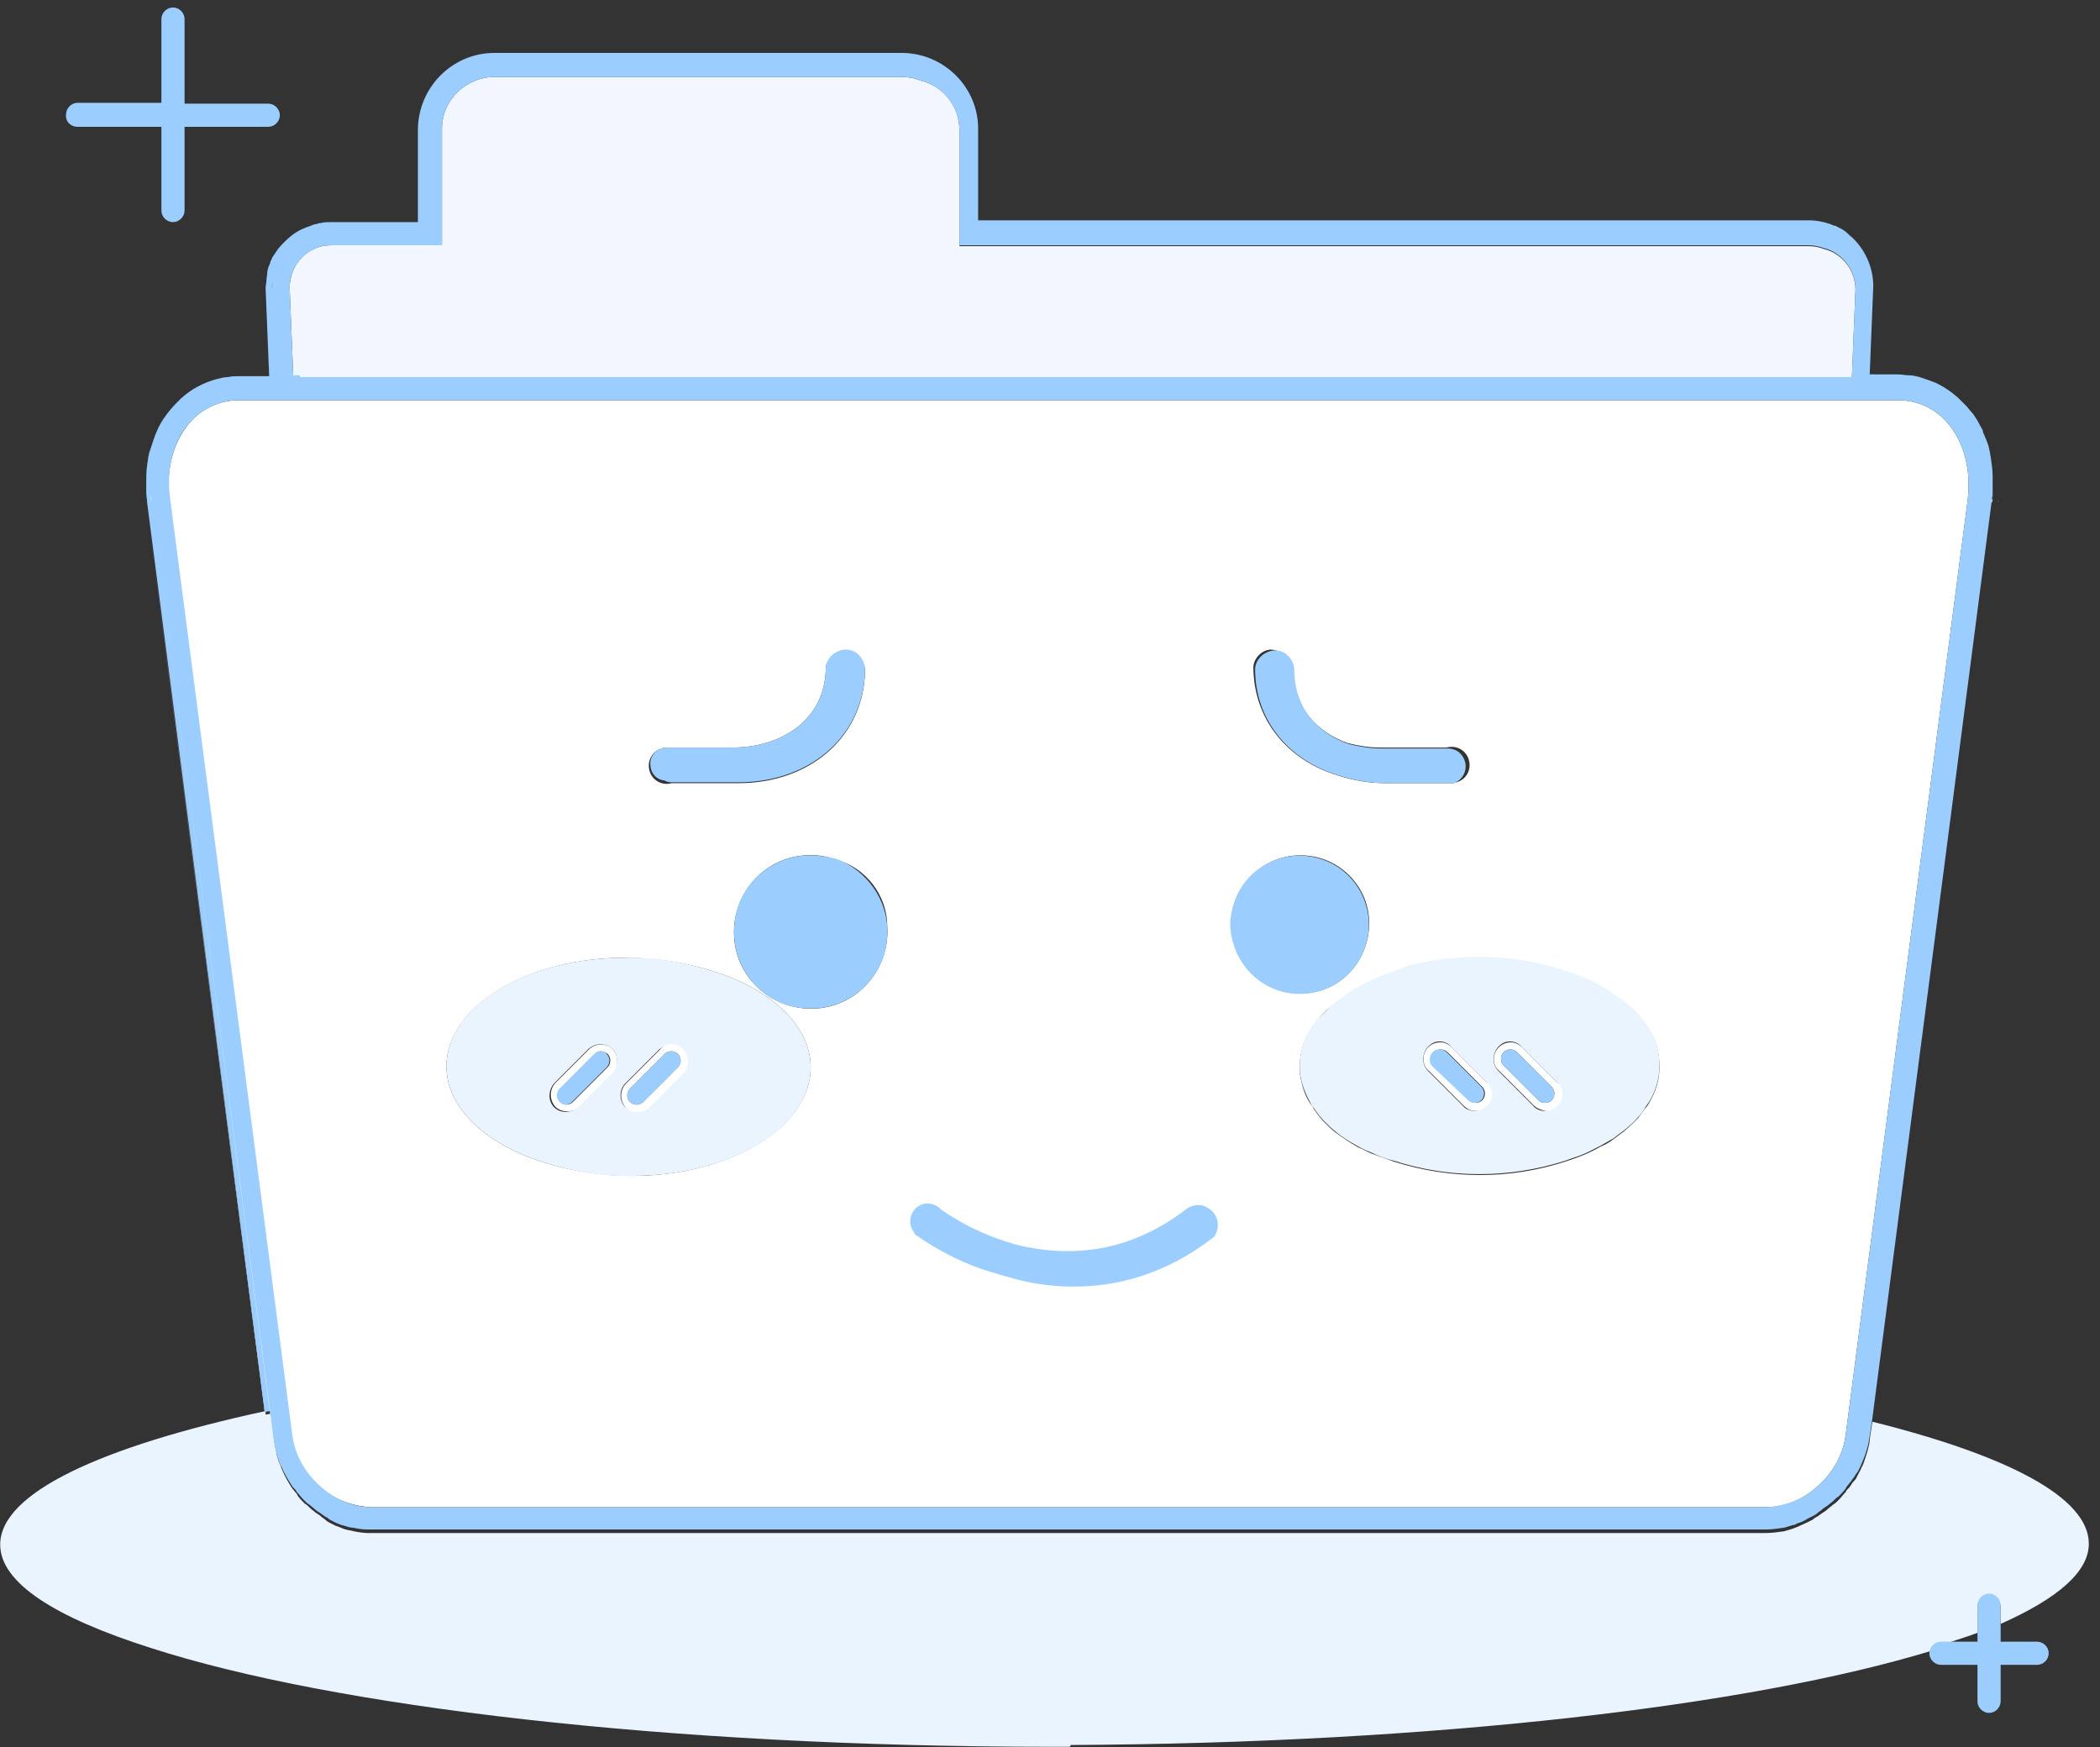 <?xml version="1.0" encoding="UTF-8"?>
<svg width="137px" height="114px" viewBox="0 0 137 114" version="1.1" xmlns="http://www.w3.org/2000/svg" xmlns:xlink="http://www.w3.org/1999/xlink">
    <rect x="0" y="0" width="137" height="114" fill="#333333" stroke="none"/>
    <!-- Generator: Sketch 56.2 (81672) - https://sketch.com -->
    <title>ic_no data</title>
    <desc>Created with Sketch.</desc>
    <g id="页面1" stroke="none" stroke-width="1" fill="none" fill-rule="evenodd">
        <g id="对外门户系统供应商-修改密码备份" transform="translate(-960, -313)" fill-rule="nonzero">
            <g id="ic_no-data" transform="translate(960, 313)">
                <path d="M126.625,107.171 L127.148,107.171 C127.787,106.939 128.426,106.764 129.007,106.532 L129.007,104.847 C129.007,104.44 129.356,104.091 129.763,104.091 C130.169,104.091 130.518,104.44 130.518,104.847 L130.518,105.951 C134.179,104.324 136.271,102.581 136.271,100.721 C136.271,97.7 130.983,94.969 122.151,92.761 L121.976,93.923 C121.976,94.155 121.918,94.33 121.86,94.562 C121.802,94.794 121.744,94.969 121.686,95.143 C121.628,95.317 121.57,95.55 121.453,95.724 C121.395,95.899 121.279,96.073 121.163,96.305 C121.105,96.48 120.989,96.596 120.872,96.712 C120.814,96.77 120.814,96.828 120.756,96.886 C120.698,97.003 120.582,97.119 120.466,97.235 L120.408,97.351 C120.233,97.525 120.117,97.7 119.943,97.874 C119.826,97.99 119.71,98.107 119.594,98.165 C119.478,98.281 119.362,98.339 119.245,98.455 C119.129,98.571 119.013,98.63 118.839,98.746 C118.781,98.804 118.664,98.862 118.606,98.92 C118.49,98.978 118.374,99.036 118.258,99.152 L117.909,99.327 C117.677,99.443 117.502,99.501 117.27,99.617 C117.154,99.675 117.095,99.675 116.979,99.734 C116.805,99.792 116.573,99.85 116.398,99.908 C115.991,99.966 115.585,100.024 115.178,100.024 L24.009,100.024 C23.719,100.024 23.37,99.966 23.08,99.908 C22.905,99.85 22.731,99.85 22.557,99.792 C22.324,99.734 22.15,99.617 21.918,99.559 L21.569,99.385 C21.453,99.327 21.337,99.269 21.22,99.152 C21.162,99.094 21.046,99.036 20.988,98.978 C20.872,98.862 20.756,98.804 20.581,98.688 C20.465,98.571 20.349,98.513 20.233,98.397 C20.116,98.281 20,98.165 19.884,98.107 C19.71,97.932 19.535,97.758 19.419,97.584 L19.361,97.467 C19.245,97.351 19.187,97.235 19.07,97.119 C18.838,96.77 18.606,96.363 18.431,95.957 C18.373,95.782 18.257,95.55 18.199,95.376 C18.141,95.259 18.141,95.143 18.083,95.027 L17.908,94.155 L17.676,92.238 L17.327,92.296 L17.327,92.064 C6.578,94.388 0.012,97.409 0.012,100.779 C0.012,103.278 3.614,105.544 9.832,107.52 C21.685,111.355 43.533,113.97 68.577,113.97 L69.797,113.97 C69.797,113.911 69.855,113.911 69.855,113.853 C93.562,113.737 114.248,111.297 126.044,107.694 C126.102,107.287 126.334,107.171 126.625,107.171 L126.625,107.171 Z" id="路径" fill="#EAF4FF"></path>
                <path d="M17.327,18.792 C17.327,18.617 17.327,18.443 17.407,18.269 C17.327,18.443 17.327,18.617 17.327,18.792 L17.644,24.544 L17.327,18.792 L17.327,18.792 Z M19.535,24.544 L19.535,24.66 L120.814,24.66 L121.047,18.908 C121.047,17.63 120.175,16.526 118.955,16.235 C118.664,16.119 118.316,16.061 117.967,16.061 L62.592,16.061 L62.592,8.507 C62.592,6.938 61.546,5.602 60.035,5.253 C59.629,5.079 59.222,5.021 58.815,5.021 L32.261,5.021 C30.401,5.021 28.832,6.531 28.832,8.391 L28.832,16.003 L21.569,16.003 C20.116,16.003 18.896,17.223 18.896,18.792 L19.129,24.544 L19.535,24.544 Z" id="形状" fill="#F2F6FE"></path>
                <path d="M129.007,27.566 C129.123,27.798 129.239,27.972 129.356,28.205 C129.239,27.972 129.123,27.74 129.007,27.566 Z M19.012,93.632 C19.186,94.911 19.826,96.073 20.813,96.944 C21.743,97.816 22.963,98.281 24.242,98.339 L115.178,98.339 C116.456,98.339 117.676,97.816 118.606,96.944 C119.594,96.073 120.233,94.911 120.407,93.632 L128.368,32.621 C128.6,30.645 128.135,28.844 127.031,27.566 C126.218,26.636 125.056,26.113 123.836,26.113 L15.584,26.113 C14.364,26.113 13.201,26.636 12.388,27.566 C11.284,28.844 10.819,30.645 11.052,32.621 L19.012,93.632 Z M96.526,62.487 C98.618,62.487 100.651,62.836 102.569,63.533 C102.743,63.591 102.859,63.65 103.034,63.708 C103.615,63.94 104.196,64.231 104.777,64.579 C105.067,64.754 105.3,64.928 105.532,65.102 L106.229,65.625 L107.101,66.497 C107.275,66.671 107.392,66.904 107.566,67.136 C108.031,67.891 108.263,68.705 108.263,69.576 C108.263,70.332 108.089,71.029 107.74,71.668 C107.624,71.901 107.508,72.133 107.333,72.307 C107.159,72.54 107.043,72.714 106.869,72.947 C106.578,73.237 106.288,73.528 105.939,73.818 L105.242,74.341 C105.009,74.515 104.719,74.69 104.428,74.806 C104.021,75.038 103.557,75.271 103.092,75.445 C102.801,75.561 102.453,75.678 102.104,75.794 C98.501,76.956 94.608,76.956 90.947,75.794 C90.483,75.619 89.96,75.445 89.495,75.271 C89.204,75.155 88.914,74.98 88.623,74.864 C88.1,74.574 87.577,74.225 87.112,73.876 C86.88,73.702 86.706,73.528 86.473,73.295 C86.183,73.005 85.95,72.714 85.718,72.366 C85.66,72.249 85.602,72.133 85.486,72.017 C85.137,71.494 84.963,70.913 84.846,70.332 C84.788,70.099 84.788,69.867 84.788,69.635 C84.788,68.763 85.021,67.949 85.486,67.194 C85.602,66.962 85.776,66.787 85.95,66.555 C86.183,66.264 86.473,65.916 86.822,65.683 C87.054,65.509 87.229,65.335 87.519,65.16 C87.81,64.986 88.042,64.812 88.275,64.637 C88.856,64.289 89.379,63.998 90.018,63.766 C90.192,63.708 90.308,63.65 90.483,63.591 C90.947,63.417 91.412,63.301 91.877,63.185 L91.877,63.185 C93.383,62.722 94.95,62.487 96.526,62.487 L96.526,62.487 Z M82.929,42.383 C83.626,42.441 84.207,42.906 84.382,43.603 C84.382,46.218 85.95,47.787 87.926,48.484 C88.623,48.658 89.321,48.774 90.018,48.774 L94.376,48.774 C95.015,48.6 95.654,48.949 95.828,49.588 C96.003,50.227 95.654,50.866 95.015,51.041 C94.957,51.041 94.841,51.099 94.783,51.099 L90.425,51.099 C89.321,51.099 88.275,50.924 87.229,50.576 C83.975,49.588 81.767,46.915 81.767,43.487 C81.825,42.906 82.348,42.383 82.929,42.383 Z M84.846,55.805 C87.345,55.805 89.379,57.839 89.321,60.338 C89.262,62.836 87.287,64.87 84.788,64.812 C82.29,64.812 80.314,62.778 80.314,60.279 C80.314,57.839 82.348,55.805 84.846,55.805 C84.788,55.805 84.846,55.805 84.846,55.805 Z M57.885,60.454 C58.059,63.185 56.026,65.625 53.237,65.8 C50.506,65.974 48.065,63.94 47.891,61.151 C47.717,58.42 49.75,55.98 52.539,55.805 C53.237,55.747 53.934,55.863 54.573,56.096 C56.491,56.619 57.885,58.42 57.885,60.454 L57.885,60.454 Z M43.475,48.774 L47.833,48.774 C50.738,48.774 53.876,47.147 53.876,43.487 C54.05,42.79 54.747,42.383 55.445,42.557 C55.968,42.673 56.374,43.138 56.432,43.661 C56.432,47.961 52.946,51.099 48.181,51.099 L43.823,51.099 C43.184,51.273 42.545,50.924 42.371,50.285 C42.196,49.646 42.545,49.007 43.184,48.833 C43.3,48.774 43.417,48.774 43.475,48.774 Z M40.802,62.487 C42.719,62.487 44.637,62.778 46.496,63.359 C50.273,64.521 52.888,66.904 52.888,69.635 C52.888,73.528 47.658,76.723 41.209,76.723 C39.291,76.723 37.374,76.433 35.514,75.852 C31.737,74.69 29.123,72.307 29.123,69.576 C29.123,65.683 34.352,62.487 40.802,62.487 L40.802,62.487 Z M126.857,56.503 L129.937,32.795 C129.937,32.679 129.937,32.563 129.995,32.505 C129.995,32.621 129.995,32.737 129.937,32.795 L126.857,56.503 Z M17.269,92.122 L9.541,32.795 C9.541,32.563 9.483,32.389 9.483,32.156 C9.483,32.389 9.541,32.563 9.541,32.795 L17.269,91.947 L17.269,92.122 Z M121.77,95.027 C121.691,95.201 121.612,95.434 121.453,95.608 C121.612,95.434 121.691,95.259 121.77,95.027 Z" id="形状" fill="#FFFFFF"></path>
                <path d="M17.269,92.122 L17.618,92.064 L9.89,32.911 C9.89,32.679 9.832,32.505 9.832,32.272 C9.832,32.505 9.89,32.679 9.89,32.911 L17.85,93.923 L18.025,94.794 C18.083,94.911 18.083,95.027 18.141,95.143 C18.199,95.317 18.257,95.55 18.373,95.724 C18.547,96.131 18.78,96.538 19.012,96.886 C19.07,97.003 19.187,97.119 19.303,97.235 L19.361,97.351 C19.535,97.525 19.651,97.7 19.826,97.874 C19.942,97.99 20.058,98.107 20.174,98.165 C20.291,98.281 20.407,98.339 20.523,98.455 C20.639,98.571 20.756,98.63 20.93,98.746 C20.988,98.804 21.104,98.862 21.162,98.92 C21.278,98.978 21.395,99.036 21.511,99.152 L21.86,99.327 C22.092,99.443 22.266,99.501 22.499,99.559 C22.673,99.617 22.847,99.675 23.022,99.675 C23.312,99.734 23.603,99.792 23.951,99.792 L115.178,99.792 C115.585,99.792 115.991,99.734 116.398,99.675 C116.573,99.617 116.805,99.559 116.979,99.501 C117.095,99.501 117.154,99.443 117.27,99.385 C117.502,99.327 117.735,99.211 117.909,99.094 L118.258,98.92 C118.374,98.862 118.49,98.804 118.606,98.688 C118.664,98.63 118.781,98.571 118.839,98.513 C118.955,98.397 119.071,98.339 119.245,98.223 C119.362,98.107 119.478,98.048 119.594,97.932 C119.71,97.816 119.826,97.7 119.943,97.642 C120.117,97.467 120.291,97.293 120.408,97.119 L120.466,97.003 C120.582,96.886 120.64,96.77 120.756,96.654 C120.814,96.596 120.814,96.538 120.872,96.48 C120.989,96.363 121.047,96.189 121.163,96.073 C121.279,95.899 121.337,95.724 121.453,95.492 C121.512,95.317 121.628,95.085 121.686,94.911 C121.744,94.736 121.802,94.504 121.86,94.33 C121.918,94.155 121.918,93.923 121.976,93.69 L122.151,92.528 L126.857,56.386 L129.937,32.679 C129.937,32.563 129.937,32.447 129.995,32.389 L129.995,31.052 C129.995,30.645 129.937,30.297 129.879,29.89 C129.879,29.774 129.821,29.658 129.821,29.541 C129.821,29.425 129.763,29.367 129.763,29.251 C129.705,28.96 129.588,28.728 129.472,28.437 C129.414,28.321 129.356,28.205 129.356,28.089 C129.24,27.856 129.123,27.682 129.007,27.449 C128.891,27.275 128.775,27.043 128.601,26.868 C128.484,26.752 128.368,26.578 128.252,26.462 L127.903,26.113 C127.438,25.648 126.857,25.241 126.218,24.951 C125.928,24.835 125.579,24.718 125.23,24.602 C124.998,24.544 124.765,24.486 124.533,24.486 C124.301,24.486 124.068,24.428 123.836,24.428 L121.976,24.428 L122.209,18.675 C122.209,17.455 121.686,16.293 120.814,15.48 C120.64,15.363 120.524,15.189 120.349,15.073 C120.291,15.015 120.233,15.015 120.175,14.957 L119.826,14.782 C119.768,14.724 119.71,14.724 119.652,14.724 C119.129,14.492 118.548,14.376 118.025,14.376 L63.812,14.376 L63.812,8.391 C63.812,5.66 61.546,3.452 58.815,3.452 L32.261,3.452 C29.53,3.452 27.321,5.66 27.263,8.391 L27.263,14.492 L21.569,14.492 C21.337,14.492 21.162,14.492 20.93,14.55 C20.872,14.55 20.814,14.55 20.697,14.608 C20.581,14.608 20.407,14.666 20.291,14.724 C19.942,14.84 19.651,14.957 19.361,15.131 C18.896,15.422 18.489,15.828 18.141,16.235 L17.792,16.758 C17.734,16.816 17.734,16.932 17.676,16.99 C17.618,17.165 17.56,17.339 17.502,17.455 C17.502,17.513 17.443,17.63 17.443,17.688 C17.443,17.92 17.385,18.094 17.385,18.269 C17.385,18.443 17.327,18.617 17.327,18.792 L17.56,24.544 L15.584,24.544 C15.352,24.544 15.119,24.544 14.887,24.602 C14.654,24.602 14.422,24.66 14.19,24.718 C13.318,24.951 12.504,25.358 11.807,25.997 L11.575,26.229 C11.226,26.578 10.936,26.927 10.703,27.275 C10.413,27.682 10.238,28.089 10.064,28.553 L9.715,29.599 C9.715,29.716 9.657,29.832 9.657,29.948 C9.657,30.064 9.599,30.239 9.599,30.355 C9.541,30.762 9.541,31.11 9.541,31.517 L9.541,32.156 C9.541,32.389 9.599,32.563 9.599,32.795 L17.269,92.122 L17.269,92.122 Z M21.569,16.003 L28.832,16.003 L28.832,8.391 C28.832,6.531 30.401,5.021 32.261,5.021 L58.815,5.021 C59.222,5.021 59.687,5.079 60.035,5.253 C61.546,5.602 62.592,6.996 62.592,8.507 L62.592,16.003 L117.967,16.003 C118.316,16.003 118.606,16.061 118.955,16.177 C120.175,16.467 121.047,17.63 121.047,18.85 L120.814,24.602 L19.535,24.602 L19.535,24.486 L19.129,24.486 L18.896,18.734 C18.896,17.281 20.116,16.003 21.569,16.003 L21.569,16.003 Z M17.813,18.385 C17.813,18.559 17.734,18.734 17.734,18.908 L18.051,24.66 L17.734,18.908 C17.734,18.734 17.734,18.559 17.813,18.385 L17.813,18.385 Z M12.388,27.566 C13.202,26.636 14.364,26.113 15.584,26.113 L123.836,26.113 C125.056,26.113 126.218,26.636 127.032,27.566 C128.136,28.844 128.601,30.645 128.368,32.621 L120.408,93.632 C120.233,94.911 119.594,96.073 118.606,96.944 C117.677,97.816 116.456,98.281 115.178,98.339 L24.3,98.339 C23.022,98.339 21.801,97.816 20.872,96.944 C19.884,96.073 19.245,94.911 19.07,93.632 L11.11,32.621 C10.819,30.645 11.284,28.786 12.388,27.566 Z" id="形状" fill="#9CCDFF"></path>
                <path d="M43.359,50.924 C43.533,51.041 43.707,51.041 43.882,51.041 L48.182,51.041 C52.946,51.041 56.433,47.903 56.433,43.603 C56.375,42.906 55.794,42.325 55.096,42.383 C54.515,42.441 53.992,42.848 53.876,43.487 C53.876,47.147 50.738,48.774 47.833,48.774 L43.475,48.774 C42.894,48.774 42.371,49.297 42.429,49.878 C42.429,50.401 42.778,50.866 43.359,50.924 Z M87.287,50.576 C88.333,50.924 89.379,51.099 90.483,51.099 L94.841,51.099 C95.48,50.866 95.771,50.169 95.538,49.588 C95.364,49.123 94.957,48.833 94.434,48.833 L90.076,48.833 C89.379,48.833 88.682,48.716 87.984,48.542 C86.009,47.845 84.44,46.276 84.44,43.661 C84.382,42.964 83.801,42.383 83.103,42.441 C82.522,42.499 81.999,42.906 81.883,43.545 C81.825,46.915 84.033,49.588 87.287,50.576 L87.287,50.576 Z M52.946,55.805 C50.215,55.747 47.891,57.955 47.891,60.744 C47.833,63.475 50.041,65.8 52.83,65.8 C55.561,65.858 57.885,63.65 57.885,60.861 C57.943,58.711 56.549,56.793 54.573,56.038 C54.05,55.921 53.469,55.805 52.946,55.805 L52.946,55.805 Z M83.626,64.696 C86.009,65.335 88.507,63.94 89.146,61.5 C89.786,59.117 88.391,56.619 85.951,55.98 C83.568,55.34 81.07,56.735 80.431,59.175 C80.314,59.582 80.256,59.931 80.256,60.338 C80.314,62.371 81.709,64.173 83.626,64.696 L83.626,64.696 Z M59.745,80.575 C59.687,80.517 59.629,80.459 59.629,80.4 C59.222,79.877 59.338,79.18 59.803,78.773 C60.326,78.367 61.023,78.483 61.43,78.948 C62.708,79.819 64.103,80.517 65.555,80.981 C65.788,81.04 66.078,81.156 66.311,81.214 C70.378,82.202 74.097,81.446 77.467,78.832 C77.932,78.541 78.455,78.541 78.92,78.89 C79.501,79.296 79.617,80.11 79.21,80.691 C76.014,83.19 72.819,83.945 70.03,83.945 C68.693,83.945 67.415,83.771 66.136,83.422 C65.73,83.306 65.265,83.19 64.916,83.073 C63.057,82.55 61.314,81.679 59.745,80.575 L59.745,80.575 Z" id="形状" fill="#9CCDFF"></path>
                <path d="M35.514,75.852 C37.374,76.433 39.291,76.782 41.209,76.723 C47.659,76.723 52.888,73.586 52.888,69.635 C52.888,66.904 50.273,64.521 46.497,63.359 C44.637,62.778 42.72,62.429 40.802,62.487 C34.352,62.487 29.123,65.625 29.123,69.576 C29.123,72.307 31.738,74.69 35.514,75.852 L35.514,75.852 Z M44.579,69.983 L42.313,72.249 C41.848,72.656 41.151,72.598 40.744,72.191 C40.395,71.784 40.395,71.145 40.744,70.739 L43.01,68.472 C43.475,68.066 44.172,68.124 44.579,68.531 C44.928,68.937 44.928,69.576 44.579,69.983 Z M36.154,72.249 C35.747,71.843 35.747,71.145 36.154,70.68 L38.42,68.414 C38.885,68.008 39.582,68.066 39.989,68.472 C40.337,68.879 40.337,69.518 39.989,69.925 L37.722,72.191 C37.258,72.656 36.56,72.656 36.154,72.249 L36.154,72.249 Z M90.483,63.533 C90.309,63.591 90.192,63.65 90.018,63.708 C89.437,63.94 88.856,64.231 88.275,64.579 C87.984,64.754 87.752,64.928 87.519,65.102 L86.822,65.625 L85.951,66.497 C85.776,66.671 85.66,66.904 85.486,67.136 C85.021,67.891 84.788,68.705 84.788,69.576 C84.788,69.809 84.788,70.041 84.847,70.274 C84.963,70.855 85.195,71.436 85.486,71.959 C85.544,72.075 85.602,72.191 85.718,72.307 C85.951,72.656 86.183,72.947 86.474,73.237 C86.648,73.411 86.88,73.644 87.113,73.818 C87.578,74.225 88.101,74.515 88.623,74.806 C88.914,74.98 89.205,75.097 89.495,75.213 C89.96,75.445 90.425,75.619 90.948,75.736 C94.55,76.898 98.443,76.898 102.104,75.736 C102.453,75.619 102.743,75.503 103.092,75.387 C103.557,75.213 103.963,74.98 104.428,74.748 C104.719,74.574 104.951,74.457 105.242,74.283 L105.939,73.76 C106.288,73.47 106.578,73.237 106.869,72.888 C107.043,72.714 107.217,72.482 107.334,72.249 C107.508,72.017 107.624,71.843 107.74,71.61 C108.089,70.971 108.263,70.216 108.263,69.518 C108.263,68.647 108.031,67.833 107.566,67.078 C107.45,66.845 107.276,66.671 107.101,66.439 C106.869,66.148 106.578,65.8 106.23,65.567 C105.997,65.393 105.823,65.218 105.532,65.044 C105.3,64.87 105.009,64.696 104.777,64.521 C104.254,64.173 103.673,63.882 103.034,63.65 C102.859,63.591 102.743,63.533 102.569,63.475 C100.593,62.778 98.56,62.429 96.526,62.429 C94.957,62.429 93.388,62.604 91.819,63.01 C91.354,63.243 90.89,63.359 90.483,63.533 L90.483,63.533 Z M97.746,68.298 C97.979,68.066 98.211,67.949 98.502,67.949 C98.792,67.949 99.083,68.066 99.257,68.298 L101.523,70.564 C101.93,70.971 101.93,71.668 101.523,72.133 C101.291,72.366 101.058,72.424 100.768,72.482 C100.477,72.482 100.187,72.366 100.012,72.133 L97.746,69.867 C97.339,69.46 97.339,68.763 97.746,68.298 Z M93.156,68.298 C93.388,68.066 93.621,67.949 93.911,67.949 C94.202,67.949 94.492,68.066 94.667,68.298 L96.933,70.564 C97.339,70.971 97.339,71.668 96.933,72.133 C96.7,72.366 96.468,72.482 96.177,72.482 C95.887,72.482 95.596,72.366 95.422,72.133 L93.156,69.867 C92.749,69.46 92.749,68.763 93.156,68.298 Z" id="形状" fill="#EAF4FF"></path>
                <path d="M97.456,69.112 C97.456,69.402 97.572,69.693 97.804,69.867 L100.07,72.133 C100.245,72.307 100.535,72.424 100.826,72.482 C101.407,72.482 101.93,72.017 101.93,71.378 C101.93,71.087 101.814,70.797 101.581,70.622 L99.315,68.356 C99.083,68.124 98.85,68.008 98.56,68.008 C97.979,68.008 97.456,68.472 97.456,69.112 Z M98.095,68.647 C98.327,68.414 98.734,68.414 98.966,68.647 L101.233,70.913 C101.465,71.145 101.465,71.552 101.233,71.784 C101,72.017 100.593,72.017 100.361,71.784 L98.095,69.518 C97.862,69.286 97.862,68.879 98.095,68.647 Z M92.865,69.112 C92.865,69.402 92.981,69.693 93.214,69.867 L95.48,72.133 C95.712,72.366 95.945,72.482 96.235,72.482 C96.816,72.482 97.339,72.017 97.339,71.378 C97.339,71.087 97.223,70.797 96.991,70.622 L94.725,68.356 C94.492,68.124 94.26,68.008 93.969,68.008 C93.33,68.008 92.865,68.472 92.865,69.112 Z M93.504,68.647 C93.621,68.531 93.795,68.472 93.969,68.472 C94.144,68.472 94.318,68.531 94.434,68.647 L96.7,70.913 C96.933,71.145 96.933,71.552 96.7,71.784 C96.468,72.017 96.061,72.017 95.829,71.784 L93.562,69.518 C93.272,69.286 93.272,68.879 93.504,68.647 L93.504,68.647 Z" id="形状" fill="#FFFFFF"></path>
                <path d="M95.771,71.784 C96.003,72.017 96.41,72.017 96.642,71.784 C96.875,71.552 96.875,71.145 96.642,70.913 L94.376,68.647 C94.26,68.531 94.085,68.472 93.911,68.472 C93.562,68.472 93.272,68.763 93.272,69.112 C93.272,69.286 93.33,69.46 93.446,69.576 L95.771,71.784 L95.771,71.784 Z M100.361,71.784 C100.593,72.017 101,72.017 101.233,71.784 C101.465,71.552 101.465,71.145 101.233,70.913 L98.966,68.647 C98.734,68.414 98.327,68.414 98.095,68.647 C97.862,68.879 97.862,69.286 98.095,69.518 L100.361,71.784 Z" id="形状" fill="#9CCDFF"></path>
                <path d="M18.051,24.66 L17.734,18.908 C17.734,18.734 17.734,18.559 17.813,18.385 C17.813,18.559 17.734,18.734 17.734,18.908 L18.051,24.66 L18.051,24.66 Z" id="路径" fill="#EDF3FF"></path>
                <path d="M129.355,27.682 C129.472,27.914 129.588,28.089 129.704,28.321 C129.588,28.089 129.472,27.914 129.355,27.682 Z M130.343,32.911 C130.343,32.795 130.343,32.679 130.401,32.621 C130.343,32.737 130.343,32.795 130.343,32.911 L127.496,54.585 L130.343,32.911 Z M9.889,32.911 C9.889,32.679 9.831,32.505 9.831,32.272 C9.889,32.505 9.889,32.679 9.889,32.911 L17.617,92.064 L17.849,93.981 L18.024,94.853 L17.849,93.981 L9.889,32.911 Z" id="形状" fill="#FFFFFF"></path>
                <path d="M43.359,68.763 L41.093,71.029 C40.86,71.262 40.86,71.668 41.093,71.901 C41.325,72.133 41.732,72.133 41.964,71.901 L44.23,69.635 C44.463,69.402 44.463,68.995 44.23,68.763 C43.998,68.531 43.591,68.531 43.359,68.763 Z" id="路径" fill="#9CCDFF"></path>
                <path d="M43.824,68.124 C43.533,68.124 43.243,68.24 43.068,68.472 L40.802,70.739 C40.395,71.203 40.453,71.901 40.86,72.307 C41.267,72.656 41.906,72.656 42.313,72.307 L44.579,70.041 C44.986,69.635 44.986,68.937 44.579,68.472 C44.347,68.24 44.114,68.124 43.824,68.124 Z M44.23,68.763 C44.463,68.995 44.463,69.402 44.23,69.635 L41.964,71.901 C41.732,72.133 41.325,72.133 41.093,71.901 C40.86,71.668 40.86,71.262 41.093,71.029 L43.359,68.763 C43.591,68.531 43.998,68.531 44.23,68.763 Z" id="形状" fill="#FFFFFF"></path>
                <path d="M38.71,68.763 L36.444,71.029 C36.212,71.262 36.212,71.668 36.444,71.901 C36.677,72.133 37.083,72.133 37.316,71.901 L39.582,69.635 C39.814,69.402 39.814,68.995 39.582,68.763 C39.408,68.531 39.001,68.531 38.71,68.763 Z" id="路径" fill="#9CCDFF"></path>
                <path d="M37.722,72.249 L39.989,69.983 C40.395,69.518 40.337,68.821 39.931,68.414 C39.524,68.066 38.885,68.066 38.478,68.414 L36.212,70.68 C35.805,71.145 35.863,71.843 36.27,72.249 C36.677,72.598 37.316,72.598 37.722,72.249 Z M39.64,68.763 C39.872,68.995 39.872,69.402 39.64,69.635 L37.374,71.901 C37.141,72.133 36.735,72.133 36.502,71.901 C36.27,71.668 36.27,71.262 36.502,71.029 L38.768,68.763 C39.001,68.531 39.349,68.531 39.64,68.763 Z" id="形状" fill="#FFFFFF"></path>
                <path d="M5.067,8.274 L10.529,8.274 L10.529,13.736 C10.529,14.143 10.877,14.492 11.284,14.492 C11.691,14.492 12.04,14.143 12.04,13.736 L12.04,8.274 L17.502,8.274 C17.908,8.274 18.257,7.926 18.257,7.519 C18.257,7.112 17.908,6.764 17.502,6.764 L12.04,6.764 L12.04,1.244 C12.04,0.837 11.691,0.488 11.284,0.488 C10.877,0.488 10.529,0.837 10.529,1.244 L10.529,6.706 L5.067,6.706 C4.66,6.706 4.311,7.054 4.311,7.461 C4.253,7.926 4.602,8.274 5.067,8.274 Z" id="路径" fill="#9CCDFF"></path>
                <path d="M130.518,105.835 L130.518,104.731 C130.518,104.324 130.169,103.975 129.762,103.975 C129.355,103.975 129.007,104.324 129.007,104.731 L129.007,107.113 L126.624,107.113 C126.218,107.113 125.869,107.462 125.869,107.868 C125.869,108.275 126.218,108.624 126.624,108.624 L129.007,108.624 L129.007,111.006 C129.007,111.413 129.355,111.761 129.762,111.761 C130.169,111.761 130.518,111.413 130.518,111.006 L130.518,108.624 L132.9,108.624 C133.307,108.624 133.655,108.275 133.655,107.868 C133.655,107.462 133.307,107.113 132.9,107.113 L130.518,107.113 L130.518,105.835 Z" id="路径" fill="#9CCDFF"></path>
            </g>
        </g>
    </g>
</svg>